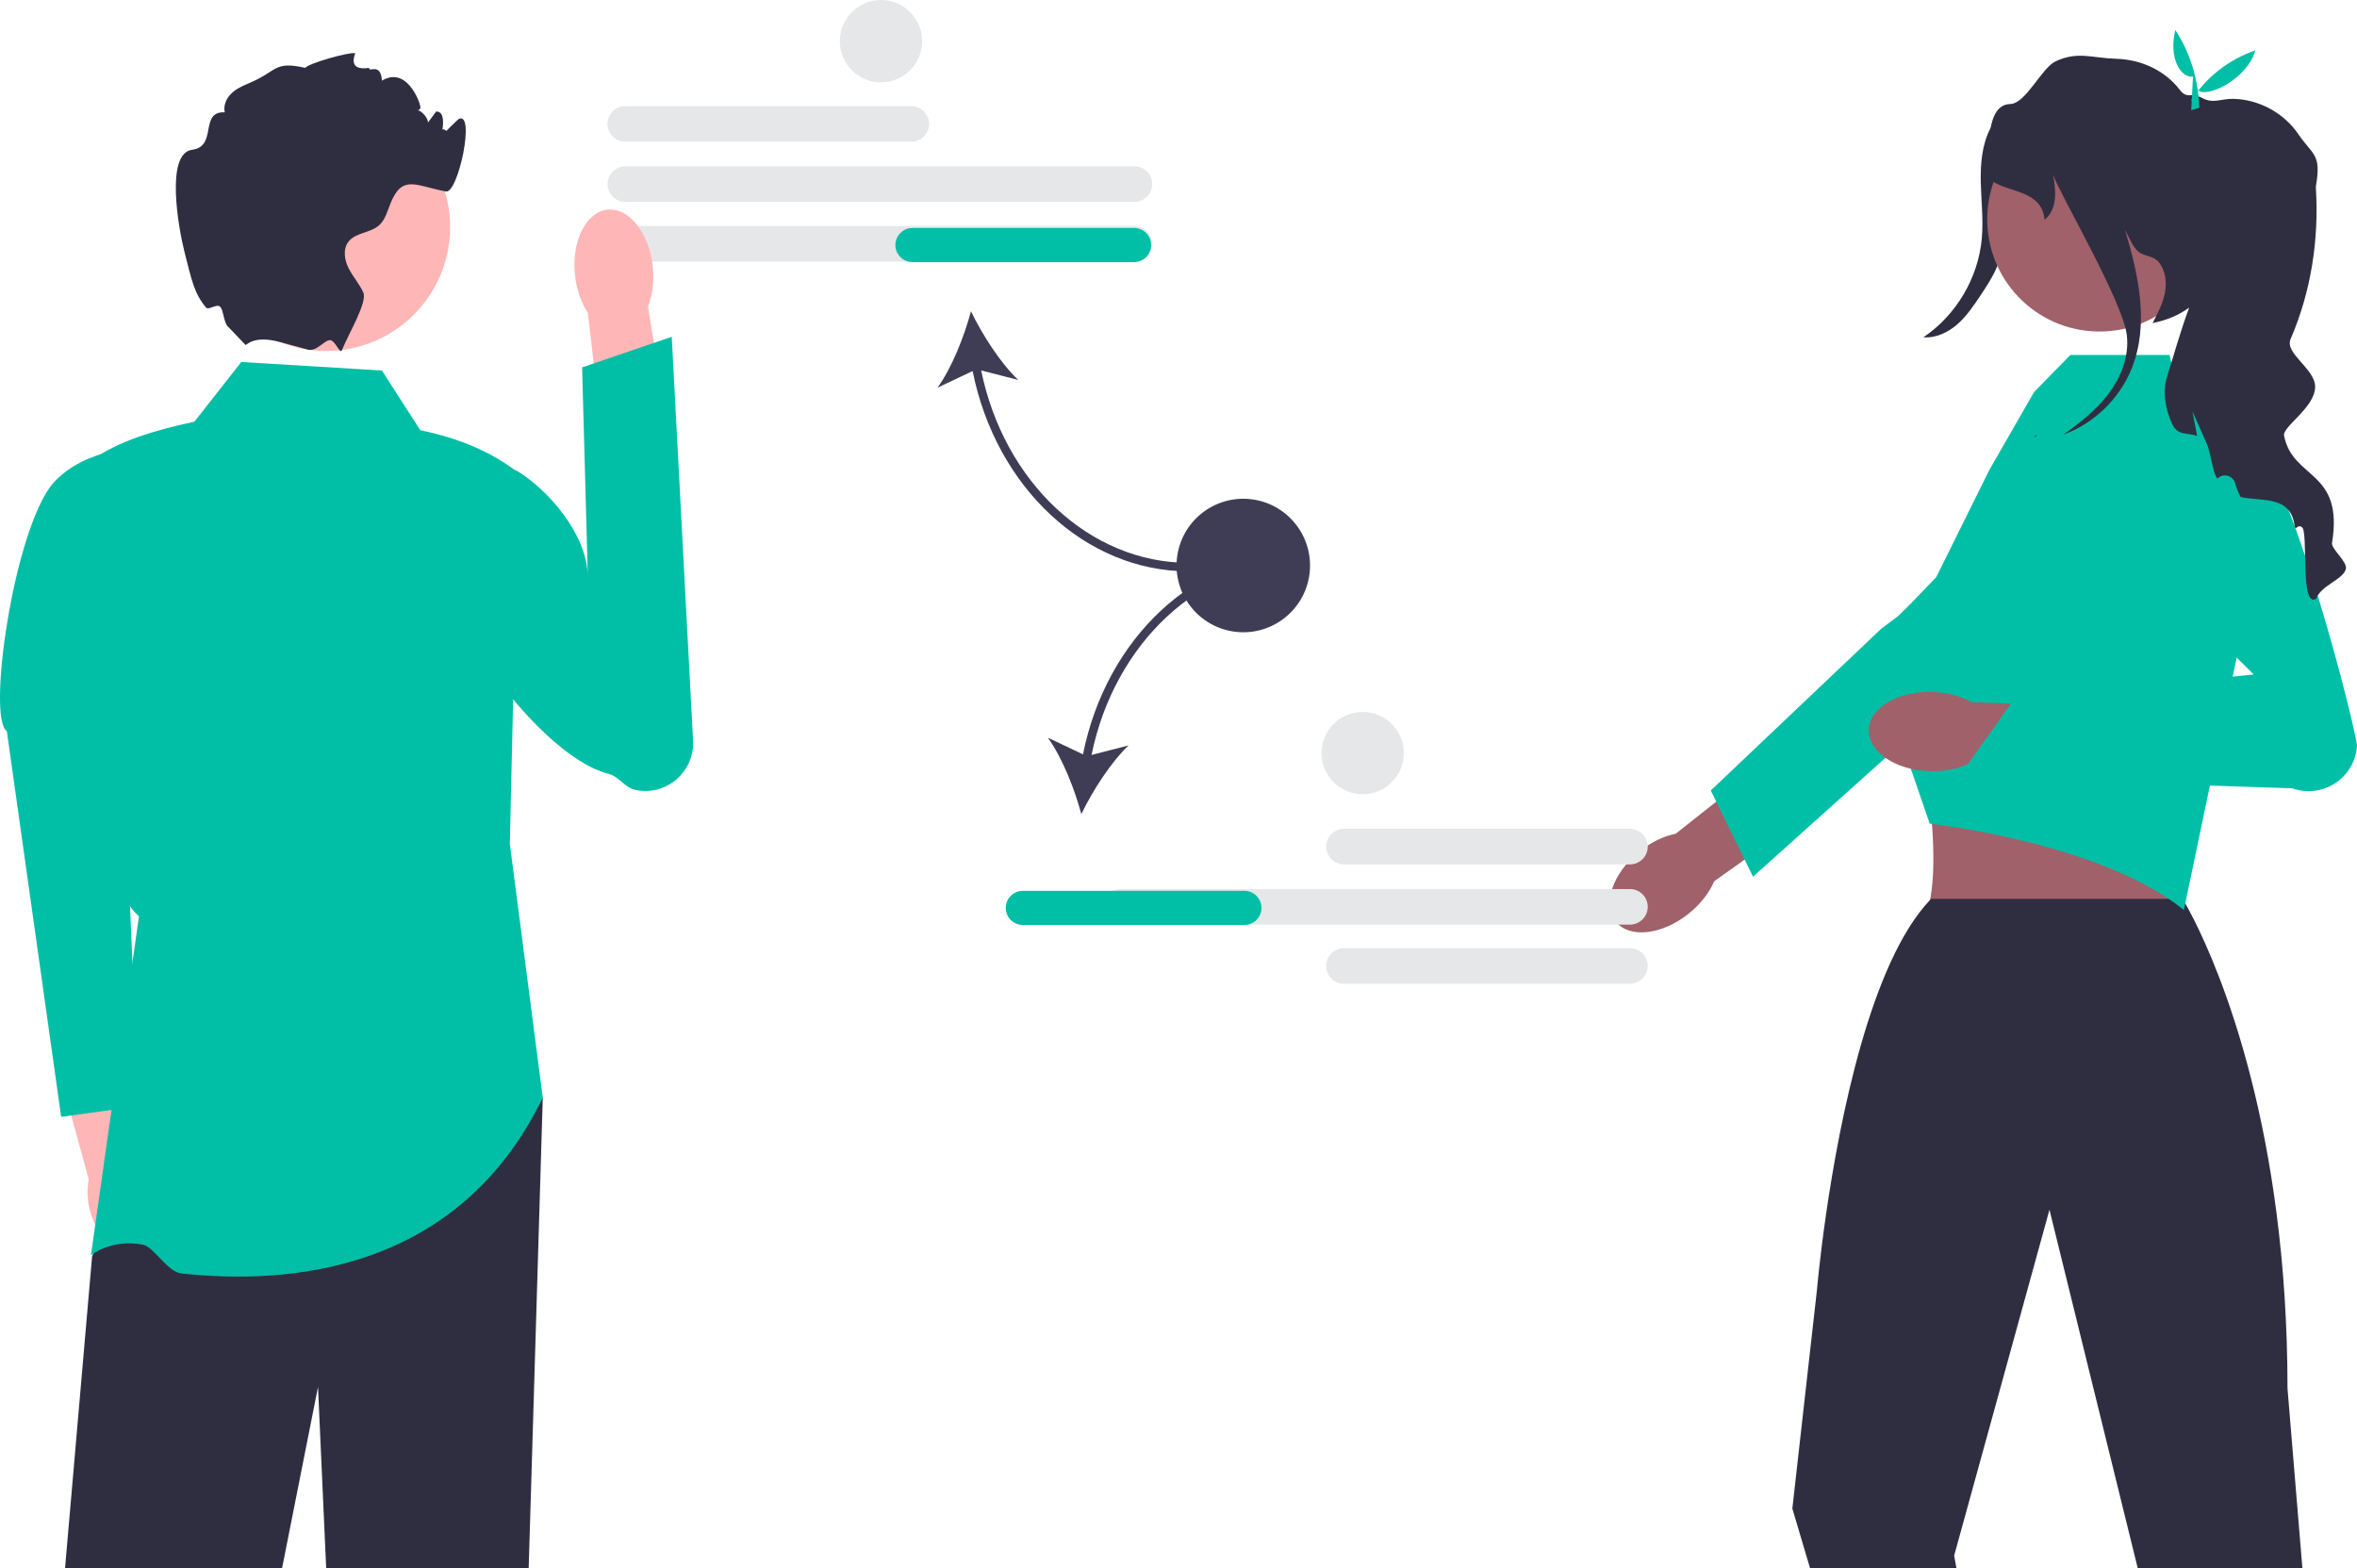 <svg xmlns="http://www.w3.org/2000/svg" width="552.941" height="367.92" viewBox="0 0 552.941 367.92" xmlns:xlink="http://www.w3.org/1999/xlink"><path d="M213.78,33.239h-67.085c-2.301,0-4.174-1.872-4.174-4.174s1.873-4.174,4.174-4.174h67.085c2.301,0,4.174,1.872,4.174,4.174s-1.873,4.174-4.174,4.174Z" fill="#e6e7e8"/><path d="M266.133,47.366h-119.438c-2.301,0-4.174-1.872-4.174-4.174s1.873-4.174,4.174-4.174h119.438c2.301,0,4.174,1.872,4.174,4.174s-1.873,4.174-4.174,4.174h0Z" fill="#e6e7e8"/><path d="M266.133,61.366h-119.438c-2.301,0-4.174-1.872-4.174-4.174s1.873-4.174,4.174-4.174h119.438c2.301,0,4.174,1.872,4.174,4.174s-1.873,4.174-4.174,4.174h0Z" fill="#e6e7e8"/><path d="M278.785,134.019v-2c-23.085,0-43.245-18.858-48.604-45.126l8.698,2.238c-4.207-3.986-8.457-10.659-11.094-16.112-1.557,5.854-4.466,13.212-7.841,17.922l8.23-3.899c5.472,27.328,26.498,46.976,50.611,46.976Z" fill="#3f3d56"/><path d="M270.053,57.48c0,2.206-1.794,4-4,4h-52c-2.206,0-4-1.794-4-4s1.794-4,4-4h52c2.206,0,4,1.794,4,4Z" fill="#00bfa6"/><g><g><path d="M35.904,280.297c-.792-2.756-2.147-5.108-3.761-6.785l-5.864-26.73-12.781,3.131,7.324,26.778c-.482,2.266-.385,4.97,.406,7.727,1.808,6.297,6.56,10.479,10.612,9.341,4.053-1.138,5.872-7.165,4.063-13.462h-0Z" fill="#ffb6b6"/><path d="M34.136,104.956s-13.805-.476-21.805,8.524C3.165,124.676-3.1,168.547,1.603,171.501l12.743,90.485,18.171-2.497-4.663-108.569,6.282-45.964v0Z" fill="#00bfa6"/></g><polygon points="127.331 257.48 124.023 367.917 76.523 367.917 74.603 325.347 66.163 367.917 15.253 367.917 21.603 294.737 28.163 279.347 32.603 268.917 127.331 257.48" fill="#2f2e41"/><path d="M89.603,86.917l-33-2-11,14c-9.5,2.034-18.081,4.66-24,9,1.416,41.926-1.695,96.442,11,107l-11.273,79.563s4.546-3.895,12.14-2.52c2.623,.475,5.79,6.385,9.014,6.743,24.77,2.752,64.937-.078,84.846-41.223l-7.727-59.563,2-87c-6.252-4.942-14.026-8.154-23-10l-9-14v-0Z" fill="#00bfa6"/><g><path d="M153.134,62.578c.358,3.467-.097,6.727-1.144,9.341l5.497,32.812-15.69,2.159-3.887-33.517c-1.559-2.345-2.671-5.444-3.029-8.911-.818-7.92,2.605-14.763,7.645-15.283s9.789,5.478,10.607,13.398v0h-0Z" fill="#ffb6b6"/><path d="M100.971,113.424c-1.643,2.424-1.185,5.148-1.577,8.422-1.665,13.896,24.964,54.96,43.39,59.688,2.418,.62,3.795,3.229,6.236,3.753h0c7.23,1.554,13.961-4.184,13.57-11.569l-5.005-94.708-21.027,7.172,1.346,49.171c-.134-10.187-9.488-20.559-16.573-24.873,0,0-14.351-5.922-20.36,2.944Z" fill="#00bfa6"/></g><g><circle cx="76.528" cy="53.262" r="29.068" fill="#ffb6b6"/><path d="M103.603,31.917c-.25,.06,3.826-3.913,4-4,4-2-.11,17.55-3,17-7.11-1.35-10.18-4.03-12.94,2.66-.77,1.86-1.25,3.96-2.75,5.29-2.06,1.81-5.48,1.66-7.16,3.82-1.35,1.74-.96,4.3,.04,6.26,1,1.97,2.52,3.64,3.43,5.65,1.02,2.26-3.33,9.45-4.99,13.49v.01l-.01,.024c-.441,1.06-1.489-1.993-2.596-2.298-1.324-.365-3.275,2.762-5.384,2.194-.01,0-.02-.01-.03-.01-2.01-.56-4.25-1.16-6.47-1.76h-.01c-6.25-1.7-7.83,.74-8.13,.67l-3.88-4.06c-1.332-.97-1.181-4.099-2.12-4.94-.768-.687-2.682,.901-3.246,.24-2.766-3.24-3.403-6.481-5.034-12.88-1.49-5.85-4.58-23.36,1.77-24.15,5.99-.75,1.61-9.09,7.64-8.78-.36-1.52,.31-3.15,1.4-4.27,1.08-1.13,2.52-1.83,3.97-2.43,7.15-2.92,5.96-5.43,13.5-3.73,.75-1.05,10.367-3.787,11.727-3.437,.1,.02-2.097,4.287,3.273,3.437-.2,1.23,2.727-1.437,3,3,5.727-3.437,8.81,4.79,9,6,.25,1.51-2.03,.74-.51,.97,.9,.14,2.44,1.97,2.29,2.88,.65-.88,1.3-1.75,1.96-2.63,.12,.01,.23,.03,.35,.05,3.04,.58-.445,10.518-.32,7.42,.23-5.69,4.26-2.36,1.23-1.69h0Z" fill="#2f2e41"/></g></g><path d="M474.37,25.958c-1.074,8.827-2.248,17.643-3.52,26.443-.517,3.575-1.063,7.194-2.502,10.508-.982,2.261-2.357,4.327-3.724,6.378-1.616,2.424-3.258,4.879-5.453,6.795s-5.045,3.262-7.949,3.036c7.706-5.188,12.886-13.962,13.704-23.215,.385-4.35-.143-8.722-.244-13.088-.101-4.366,.264-8.883,2.278-12.758s5.993-6.976,10.358-6.866l-2.948,2.766h0Z" fill="#2f2e41"/><g><path d="M396.268,214.231h0c-6.271,5.086-13.977,5.974-17.214,1.983s-.777-11.348,5.494-16.434c2.745-2.226,5.765-3.648,8.565-4.208l26.84-21.217,9.688,12.807-27.488,19.556c-1.126,2.624-3.141,5.285-5.886,7.512h-0l0,0Z" fill="#a0616a"/><path d="M401.338,185.428l39.993-37.948,4-3s22.958-22.366,28.902-22.879c2.518-.216,5.036,.411,7.157,1.789,3.427,2.222,5.202,5.88,5.202,9.566,0,3.081-1.241,6.176-3.78,8.455l-36.614,32.869-15.576,13.982-19.371,17.394-1.97-4.011-6.659-13.592-1.284-2.626v0l0-0Z" fill="#00bfa6"/></g><path d="M486.853,159.746l-40.043,12.265c6.704,1.889,9.511,42.74,3.272,44.008,0,0,66.365,4.72,62.743,0-4.414-5.754,1.506-43.992,4.329-44.008l-30.301-12.265Z" fill="#a0616a"/><path d="M540.136,367.92l-3.5-42.24c0-15.11-.98-28.76-2.55-40.93-6.29-48.85-22.06-73.89-22.06-73.89h-59c-.08,.09-.16,.16-.24,.25l-.01,.01c-13.92,14.63-21.16,51.42-24.38,73.63-1.53,10.57-2.15,17.84-2.15,17.84l-5.77,51.28,4.17,14.05h34.33l-.54-3.01,22.09-80.16,.27-.98,.24,.98,20.48,83.17h38.62v-0Z" fill="#2f2e41"/><path d="M454.235,135.379l12.467-25.167,10.505-18.284,8.495-8.657h23.249l2.164,8.657,12.986,7.214,4.593,36.073-16.365,78.265c-19.479-15.872-59.628-20.268-59.628-20.268l-6.505-18.931-4.3-22.805-.519-2.727,12.857-13.37h0v0Z" fill="#00bfa6"/><g><path d="M452.74,180.905h0c-8.07-.229-14.495-4.578-14.349-9.714,.146-5.136,6.806-9.113,14.877-8.884,3.533,.1,6.75,.99,9.239,2.39l34.185,1.399-.998,16.028-33.593-3.081c-2.564,1.256-5.827,1.962-9.359,1.862h-0l-0,0Z" fill="#a0616a"/><path d="M496.457,126.198l32.246,32.014-56.168,5.752-13.053,18.36,78.288,2.596c7.064,2.515,14.587-2.366,15.169-9.842v-0c.196-2.524-15.887-66.572-25.624-72.518-11.412-6.969-30.858,23.638-30.858,23.638l6.369-10.603-6.369,10.603Z" fill="#00bfa6"/></g><circle cx="492.526" cy="51.433" r="26.333" transform="translate(433.159 543.066) rotate(-89.076)" fill="#a0616a"/><path d="M550.331,133.48c-.66,2.5-5.8,3.79-7,7-3.82,2.18-1.75-15.63-3.29-16.8-1.19-.89-1.51,1.26-1.78-.59-1.02-6.94-7.69-5.39-12.63-6.51-.56-1.09-.99-2.15-1.27-3.18-.5-1.86-2.78-2.51-4.13-1.14-.61-.54-1.05-2.45-1.48-4.36-.31-1.39-.62-2.78-.98-3.66l-3.44-7.76,1.11,5.78c-2.25-.81-4.52,.03-5.83-2.75-1.68-3.57-2.35-7.75-1.13-11.5,1.11-3.4,2.98-10.21,5.09-15.85-2.39,1.73-5.26,2.99-8.59,3.62,1.18-2.24,2.38-4.52,2.88-7.01,.49-2.49,.19-5.26-1.39-7.24-1.3-1.63-3.22-1.22-4.84-2.53-1.26-1.02-2.35-3.63-3.11-5.06,3.24,10.77,5.69,22.21,1.57,32.49-2.85,7.12-8.85,12.91-16.05,15.54,3.83-2.74,7.57-5.66,10.44-9.38,3.07-3.99,5.07-9.03,4.46-14.03-.96-7.85-15.52-32.68-17.31-37.56,.98,4.77,.6,8.49-1.98,10.54-.67-6.92-8.21-6.29-12.32-9.06,0,0-3.18-17.97,4.28-18.08,3.6-.05,7.37-8.51,10.64-10.02,5.22-2.41,8.42-.77,14.21-.59,5.78,.17,11.33,2.66,14.86,7.23,1.85,2.39,2.53,.49,5.31,1.98,2.64,1.41,4.42,.1,7.41,.19,5.99,.16,11.8,3.36,15.16,8.31,3.36,4.96,5.43,4.5,4.1,12.17-.02,.09-.02,.27,0,.54,.73,12.08-1.14,24.19-5.93,35.31-1.48,3.42,5.759,6.95,5.749,11.22-.01,4.96-7.999,9.48-7.259,11.6,2.12,10.21,14.03,7.94,11.22,25.03-.23,1.39,3.69,4.44,3.25,6.11Z" fill="#2f2e41"/><path d="M477.378,102.211c.22-.07,.44-.15,.66-.24-.28,.2-.55,.39-.83,.59l.17-.35Z" fill="#2f2e41"/><path d="M514.47,17.96c-2.865,.426-5.775-4.327-4.148-10.918,3.544,5.42,5.356,11.521,5.641,18.222l-1.91,.592,.417-7.896Z" fill="#00bfa6"/><path d="M529.106,11.808c-1.955,6.927-11.882,11.562-13.635,9.152l-.201,4.131-1.227-1.579c3.56-5.294,8.413-9.356,15.063-11.704h0Z" fill="#00bfa6"/><g><path d="M311.121,198.594c0-2.301,1.873-4.174,4.174-4.174h67.085c2.301,0,4.174,1.873,4.174,4.174s-1.873,4.174-4.174,4.174h-67.085c-2.301,0-4.174-1.873-4.174-4.174Z" fill="#e6e7e8"/><path d="M311.121,226.594c0-2.301,1.873-4.174,4.174-4.174h67.085c2.301,0,4.174,1.873,4.174,4.174s-1.873,4.174-4.174,4.174h-67.085c-2.301,0-4.174-1.873-4.174-4.174Z" fill="#e6e7e8"/><path d="M262.941,216.895c-2.301,0-4.174-1.873-4.174-4.174s1.873-4.174,4.174-4.174h119.438c2.301,0,4.174,1.873,4.174,4.174s-1.873,4.174-4.174,4.174h-119.438Z" fill="#e6e7e8"/></g><g><path d="M254.062,176.947l-8.23-3.899c3.376,4.711,6.284,12.068,7.841,17.922,2.637-5.453,6.887-12.126,11.094-16.112l-8.698,2.238c5.36-26.268,25.519-45.126,48.604-45.126v-2c-24.113,0-45.139,19.648-50.611,46.976Z" fill="#3f3d56"/><path d="M291.941,216.971h-52c-2.206,0-4-1.794-4-4s1.794-4,4-4h52c2.206,0,4,1.794,4,4s-1.794,4-4,4Z" fill="#00bfa6"/></g><circle cx="291.673" cy="132.657" r="15.657" transform="translate(114.008 399.315) rotate(-80.783)" fill="#3f3d56"/><circle cx="206.673" cy="9.657" r="9.657" fill="#e6e7e8"/><circle cx="319.673" cy="176.657" r="9.657" fill="#e6e7e8"/></svg>